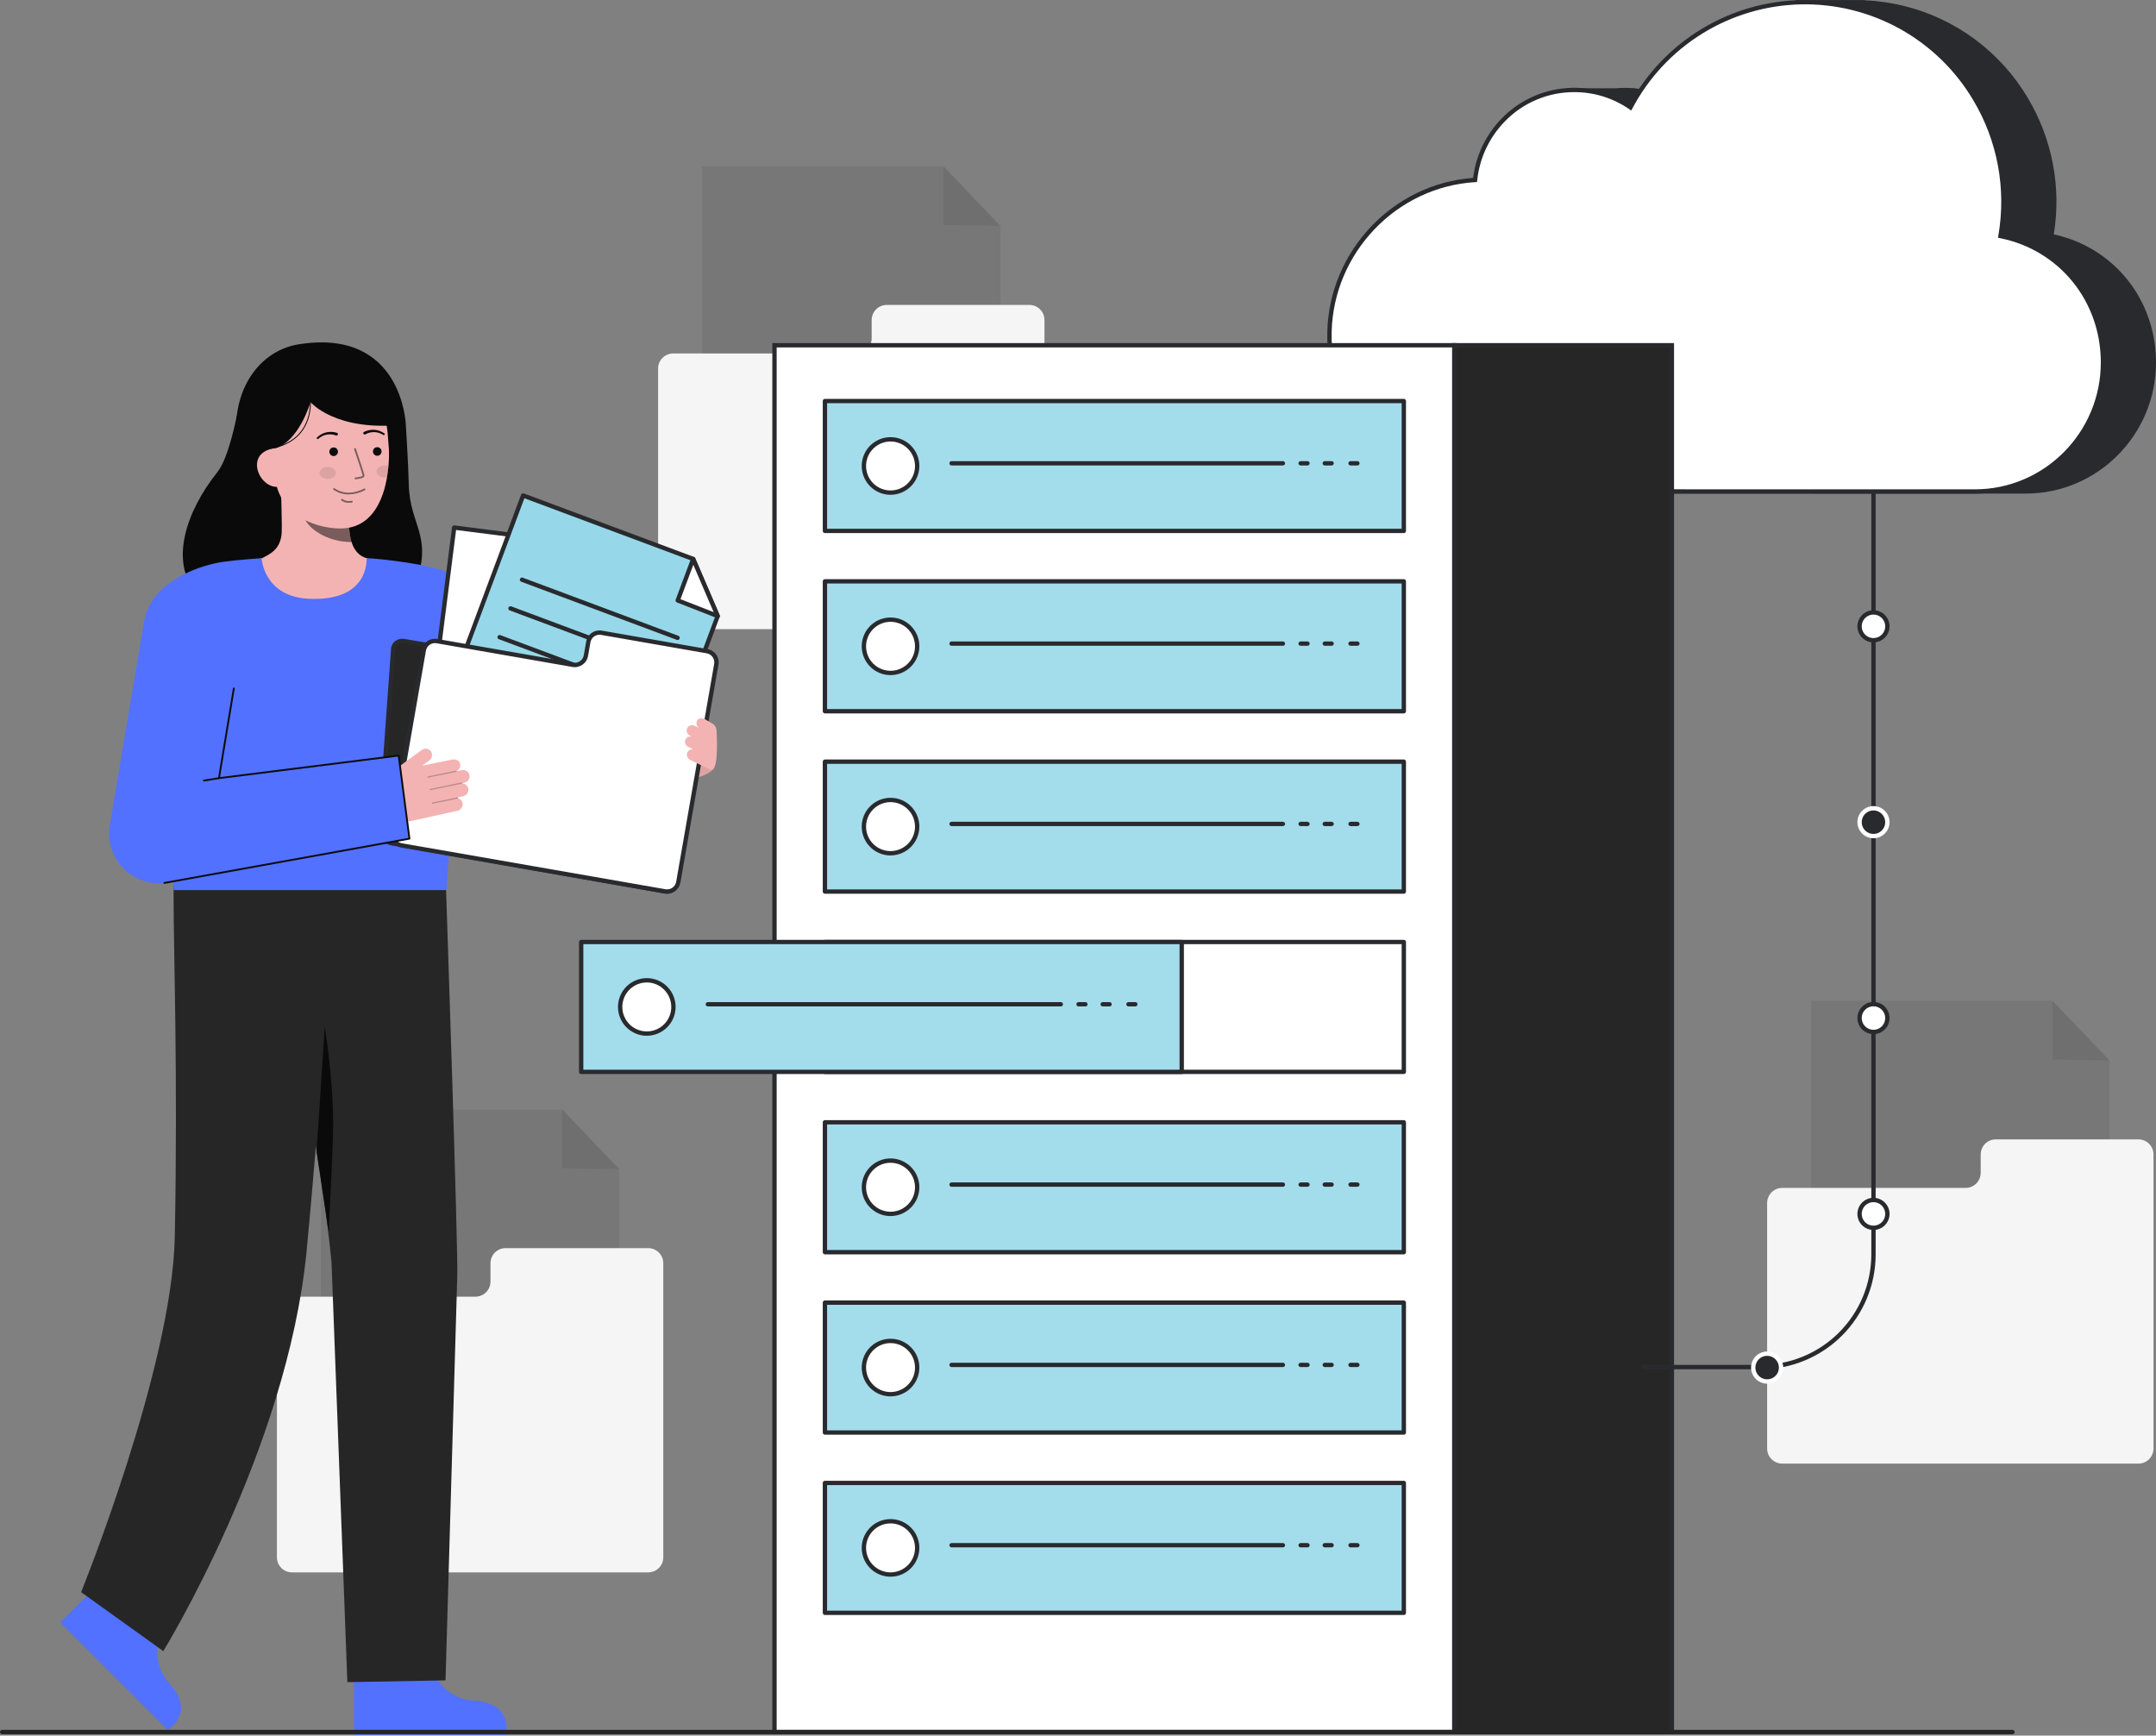 <svg width="600" height="483" viewBox="0 0 600 483" fill="none" xmlns="http://www.w3.org/2000/svg">
<rect x="0" y="0" width="600" height="483" fill="#808080" stroke="none"/>
<path opacity="0.1" d="M172.356 417.012H89.296V308.763H156.468L172.356 325.381V417.012Z" fill="#292A2E"/>
<path opacity="0.1" d="M156.468 308.763V325.134L172.356 325.381L156.468 308.763Z" fill="#292A2E"/>
<path d="M136.499 351.547V356.665C136.499 357.777 136.057 358.844 135.27 359.631C134.483 360.418 133.416 360.86 132.304 360.86H81.261C80.149 360.86 79.082 361.302 78.295 362.088C77.508 362.875 77.066 363.942 77.066 365.055V433.39C77.066 434.503 77.508 435.57 78.295 436.357C79.082 437.143 80.149 437.585 81.261 437.585H180.391C181.504 437.585 182.571 437.143 183.357 436.357C184.144 435.57 184.586 434.503 184.586 433.39V351.547C184.586 350.435 184.144 349.368 183.357 348.581C182.571 347.794 181.504 347.352 180.391 347.352H140.694C139.582 347.352 138.515 347.794 137.728 348.581C136.941 349.368 136.499 350.435 136.499 351.547Z" fill="white"/>
<path opacity="0.05" d="M136.499 351.547V356.665C136.499 357.777 136.057 358.844 135.27 359.631C134.483 360.418 133.416 360.86 132.304 360.86H81.261C80.149 360.86 79.082 361.302 78.295 362.088C77.508 362.875 77.066 363.942 77.066 365.055V433.39C77.066 434.503 77.508 435.57 78.295 436.357C79.082 437.143 80.149 437.585 81.261 437.585H180.391C181.504 437.585 182.571 437.143 183.357 436.357C184.144 435.57 184.586 434.503 184.586 433.39V351.547C184.586 350.435 184.144 349.368 183.357 348.581C182.571 347.794 181.504 347.352 180.391 347.352H140.694C139.582 347.352 138.515 347.794 137.728 348.581C136.941 349.368 136.499 350.435 136.499 351.547Z" fill="#292A2E"/>
<path opacity="0.1" d="M278.436 154.52H195.377V46.272H262.549L278.436 62.889V154.52Z" fill="#292A2E"/>
<path opacity="0.1" d="M262.549 46.272V62.642L278.436 62.889L262.549 46.272Z" fill="#292A2E"/>
<path d="M242.58 89.056V94.173C242.58 94.724 242.471 95.269 242.26 95.778C242.05 96.287 241.741 96.75 241.351 97.139C240.961 97.529 240.499 97.838 239.99 98.049C239.481 98.26 238.935 98.368 238.384 98.368H187.34C186.228 98.368 185.161 98.81 184.374 99.597C183.588 100.384 183.146 101.451 183.146 102.563V170.896C183.146 172.009 183.588 173.076 184.374 173.862C185.161 174.649 186.228 175.091 187.34 175.091H286.472C287.584 175.091 288.651 174.649 289.438 173.863C290.225 173.076 290.667 172.009 290.667 170.896V89.056C290.667 87.943 290.225 86.876 289.438 86.089C288.651 85.303 287.584 84.861 286.472 84.861H246.773C245.661 84.861 244.594 85.303 243.808 86.09C243.021 86.877 242.58 87.944 242.58 89.056Z" fill="white"/>
<path opacity="0.05" d="M242.58 89.056V94.173C242.58 94.724 242.471 95.269 242.26 95.778C242.05 96.287 241.741 96.75 241.351 97.139C240.961 97.529 240.499 97.838 239.99 98.049C239.481 98.26 238.935 98.368 238.384 98.368H187.34C186.228 98.368 185.161 98.81 184.374 99.597C183.588 100.384 183.146 101.451 183.146 102.563V170.896C183.146 172.009 183.588 173.076 184.374 173.862C185.161 174.649 186.228 175.091 187.34 175.091H286.472C287.584 175.091 288.651 174.649 289.438 173.863C290.225 173.076 290.667 172.009 290.667 170.896V89.056C290.667 87.943 290.225 86.876 289.438 86.089C288.651 85.303 287.584 84.861 286.472 84.861H246.773C245.661 84.861 244.594 85.303 243.808 86.09C243.021 86.877 242.58 87.944 242.58 89.056Z" fill="#292A2E"/>
<path opacity="0.1" d="M587.072 386.744H504.013V278.496H571.185L587.072 295.113V386.744Z" fill="#292A2E"/>
<path opacity="0.1" d="M571.185 278.496V294.866L587.072 295.113L571.185 278.496Z" fill="#292A2E"/>
<path d="M551.216 321.279V326.397C551.216 326.948 551.107 327.493 550.896 328.002C550.685 328.511 550.376 328.974 549.987 329.363C549.597 329.753 549.135 330.062 548.626 330.273C548.117 330.484 547.571 330.592 547.02 330.592H495.977C494.865 330.592 493.798 331.034 493.011 331.821C492.224 332.608 491.782 333.675 491.782 334.787V403.12C491.782 404.232 492.224 405.299 493.011 406.086C493.798 406.873 494.865 407.315 495.977 407.315H595.107C596.22 407.315 597.287 406.873 598.074 406.086C598.861 405.299 599.303 404.232 599.303 403.12V321.279C599.302 320.167 598.86 319.1 598.074 318.313C597.287 317.527 596.22 317.085 595.107 317.085H555.411C554.298 317.085 553.231 317.527 552.444 318.313C551.658 319.1 551.216 320.167 551.216 321.279Z" fill="white"/>
<path opacity="0.05" d="M551.216 321.279V326.397C551.216 326.948 551.107 327.493 550.896 328.002C550.685 328.511 550.376 328.974 549.987 329.363C549.597 329.753 549.135 330.062 548.626 330.273C548.117 330.484 547.571 330.592 547.02 330.592H495.977C494.865 330.592 493.798 331.034 493.011 331.821C492.224 332.608 491.782 333.675 491.782 334.787V403.12C491.782 404.232 492.224 405.299 493.011 406.086C493.798 406.873 494.865 407.315 495.977 407.315H595.107C596.22 407.315 597.287 406.873 598.074 406.086C598.861 405.299 599.303 404.232 599.303 403.12V321.279C599.302 320.167 598.86 319.1 598.074 318.313C597.287 317.527 596.22 317.085 595.107 317.085H555.411C554.298 317.085 553.231 317.527 552.444 318.313C551.658 319.1 551.216 320.167 551.216 321.279Z" fill="#292A2E"/>
<path d="M571.556 65.225C573.7 52.123 571.144 38.685 564.34 27.285C560.602 20.964 555.648 15.448 549.762 11.056C543.877 6.665 537.178 3.485 530.055 1.702C526.409 0.79 522.681 0.244 518.927 0.075V0.022H499.786V2.614C486.074 6.937 474.577 16.415 467.718 29.05C463.142 26.041 457.781 24.444 452.304 24.457C451.442 24.457 450.543 24.5 449.688 24.581H436.754L432.527 32.557L432.434 32.648C432.309 32.768 432.186 32.889 432.066 33.009C427.695 37.507 424.916 43.311 424.153 49.535C401.892 51.13 384.11 69.843 383.576 92.352C383.278 103.999 387.613 115.288 395.631 123.741C399.575 127.925 404.312 131.283 409.566 133.618C414.82 135.953 420.487 137.219 426.235 137.342L563.764 137.36C583.745 137.36 600.001 120.989 600.001 100.865C600 83.437 588.333 68.862 571.556 65.225Z" fill="#292A2E"/>
<path d="M549.589 136.778C569.246 136.778 585.245 120.672 585.245 100.865C585.316 92.6 582.508 84.568 577.302 78.147C572.096 71.727 564.818 67.319 556.716 65.68C559.029 52.547 556.526 39.021 549.668 27.585C544.691 19.173 537.56 12.24 529.012 7.5C520.463 2.761 510.805 0.386 501.034 0.621C491.262 0.855 481.729 3.691 473.418 8.836C465.107 13.981 458.318 21.248 453.75 29.89C448.377 26.198 441.871 24.527 435.384 25.173C428.897 25.818 422.848 28.738 418.308 33.416C413.911 37.94 411.162 43.81 410.503 50.084C388.471 51.41 370.518 69.864 369.984 92.366C369.689 103.859 373.966 114.999 381.878 123.34C385.767 127.468 390.439 130.78 395.62 133.084C400.802 135.388 406.391 136.638 412.061 136.761L549.589 136.778Z" fill="white"/>
<path d="M549.589 137.381L412.061 137.364C406.309 137.24 400.64 135.973 395.383 133.637C390.125 131.301 385.386 127.942 381.44 123.755C373.418 115.299 369.081 104.004 369.38 92.351C369.914 69.837 387.695 51.122 409.959 49.516C410.726 43.293 413.507 37.49 417.876 32.993C422.435 28.297 428.486 25.331 434.991 24.606C441.496 23.88 448.052 25.439 453.534 29.015C458.231 20.387 465.13 13.158 473.53 8.063C481.93 2.969 491.529 0.192 501.351 0.015C511.173 -0.162 520.867 2.267 529.445 7.055C538.022 11.843 545.178 18.819 550.183 27.272C556.987 38.67 559.545 52.105 557.405 65.206C574.183 68.852 585.847 83.431 585.847 100.863C585.848 121 569.582 137.381 549.589 137.381ZM438.129 25.639C434.512 25.626 430.929 26.346 427.597 27.755C424.265 29.164 421.253 31.232 418.742 33.836C414.439 38.264 411.748 44.01 411.102 50.15L411.049 50.658L410.539 50.689C388.659 52.006 371.11 70.32 370.587 92.383C370.296 103.717 374.514 114.703 382.316 122.93C386.151 126.999 390.757 130.264 395.866 132.535C400.975 134.807 406.485 136.039 412.074 136.161L549.589 136.178C568.918 136.178 584.643 120.338 584.643 100.868C584.643 83.821 573.109 69.595 556.596 66.274L556.021 66.158L556.121 65.579C558.382 52.588 555.908 39.217 549.149 27.895C544.227 19.573 537.175 12.715 528.721 8.026C520.266 3.338 510.713 0.988 501.048 1.22C491.383 1.452 481.954 4.257 473.734 9.346C465.514 14.435 458.799 21.624 454.282 30.172L453.963 30.769L453.407 30.384C448.917 27.282 443.586 25.626 438.129 25.639Z" fill="#292A2E"/>
<path d="M465.271 96.081H404.709V482.016H465.271V96.081Z" fill="#262626"/>
<path d="M465.873 482.619H404.106V95.478H465.873V482.619ZM405.311 481.414H464.668V96.684H405.311V481.414Z" fill="#292A2E"/>
<path d="M215.536 482.017H404.708L404.708 96.082H215.536L215.536 482.017Z" fill="white"/>
<path d="M405.311 482.619H214.934V95.478H405.311V482.619ZM216.139 481.414H404.106V96.684H216.139V481.414Z" fill="#292A2E"/>
<path d="M390.674 111.604H229.57V147.752H390.674V111.604Z" fill="#47BAD8"/>
<g opacity="0.5">
<path d="M390.674 111.604H229.57V147.752H390.674V111.604Z" fill="white"/>
</g>
<path d="M390.675 148.354H229.571C229.411 148.354 229.258 148.291 229.145 148.178C229.032 148.065 228.968 147.911 228.968 147.752V111.604C228.968 111.444 229.032 111.29 229.145 111.177C229.258 111.064 229.411 111.001 229.571 111.001H390.675C390.835 111.001 390.988 111.064 391.101 111.177C391.214 111.29 391.278 111.444 391.278 111.604V147.752C391.278 147.911 391.214 148.065 391.101 148.178C390.988 148.291 390.835 148.354 390.675 148.354ZM230.174 147.149H390.072V112.206H230.174V147.149Z" fill="#292A2E"/>
<path d="M247.83 137.093C251.926 137.093 255.246 133.773 255.246 129.678C255.246 125.582 251.926 122.262 247.83 122.262C243.735 122.262 240.415 125.582 240.415 129.678C240.415 133.773 243.735 137.093 247.83 137.093Z" fill="white"/>
<path d="M247.831 137.696C246.245 137.696 244.695 137.226 243.377 136.345C242.059 135.464 241.031 134.212 240.424 132.747C239.818 131.282 239.659 129.671 239.968 128.115C240.278 126.56 241.041 125.132 242.162 124.011C243.283 122.889 244.712 122.126 246.267 121.817C247.822 121.507 249.434 121.666 250.899 122.273C252.364 122.88 253.616 123.907 254.497 125.226C255.378 126.544 255.848 128.094 255.848 129.679C255.845 131.805 254.999 133.842 253.497 135.345C251.994 136.848 249.956 137.693 247.831 137.696ZM247.831 122.868C246.484 122.868 245.167 123.268 244.047 124.016C242.927 124.764 242.054 125.828 241.538 127.073C241.023 128.317 240.888 129.687 241.151 131.008C241.413 132.329 242.062 133.543 243.015 134.496C243.967 135.448 245.181 136.097 246.502 136.36C247.823 136.623 249.193 136.488 250.438 135.972C251.682 135.457 252.746 134.584 253.494 133.464C254.243 132.343 254.642 131.027 254.642 129.679C254.641 127.873 253.923 126.141 252.646 124.864C251.369 123.586 249.637 122.868 247.831 122.865V122.868Z" fill="#292A2E"/>
<path d="M357.026 129.535H264.815C264.655 129.535 264.502 129.471 264.389 129.358C264.276 129.245 264.213 129.092 264.213 128.932C264.213 128.772 264.276 128.619 264.389 128.506C264.502 128.393 264.655 128.329 264.815 128.329H357.026C357.185 128.329 357.339 128.393 357.452 128.506C357.565 128.619 357.628 128.772 357.628 128.932C357.628 129.092 357.565 129.245 357.452 129.358C357.339 129.471 357.185 129.535 357.026 129.535Z" fill="#292A2E"/>
<path d="M370.582 129.535H368.669C368.509 129.535 368.355 129.471 368.242 129.358C368.129 129.245 368.066 129.092 368.066 128.932C368.066 128.772 368.129 128.619 368.242 128.506C368.355 128.393 368.509 128.329 368.669 128.329H370.582C370.742 128.329 370.895 128.393 371.008 128.506C371.121 128.619 371.185 128.772 371.185 128.932C371.185 129.092 371.121 129.245 371.008 129.358C370.895 129.471 370.742 129.535 370.582 129.535Z" fill="#292A2E"/>
<path d="M363.865 129.535H361.951C361.791 129.535 361.638 129.471 361.525 129.358C361.412 129.245 361.349 129.092 361.349 128.932C361.349 128.772 361.412 128.619 361.525 128.506C361.638 128.393 361.791 128.329 361.951 128.329H363.865C364.025 128.329 364.178 128.393 364.291 128.506C364.404 128.619 364.468 128.772 364.468 128.932C364.468 129.092 364.404 129.245 364.291 129.358C364.178 129.471 364.025 129.535 363.865 129.535Z" fill="#292A2E"/>
<path d="M377.758 129.535H375.844C375.684 129.535 375.531 129.471 375.418 129.358C375.305 129.245 375.241 129.092 375.241 128.932C375.241 128.772 375.305 128.619 375.418 128.506C375.531 128.393 375.684 128.329 375.844 128.329H377.758C377.918 128.329 378.071 128.393 378.184 128.506C378.297 128.619 378.36 128.772 378.36 128.932C378.36 129.092 378.297 129.245 378.184 129.358C378.071 129.471 377.918 129.535 377.758 129.535Z" fill="#292A2E"/>
<path d="M390.674 161.786H229.57V197.934H390.674V161.786Z" fill="#47BAD8"/>
<g opacity="0.5">
<path d="M390.674 161.786H229.57V197.934H390.674V161.786Z" fill="white"/>
</g>
<path d="M390.675 198.537H229.571C229.411 198.537 229.258 198.473 229.145 198.36C229.032 198.247 228.968 198.094 228.968 197.934V161.783C228.968 161.623 229.032 161.47 229.145 161.357C229.258 161.244 229.411 161.18 229.571 161.18H390.675C390.835 161.18 390.988 161.244 391.101 161.357C391.214 161.47 391.278 161.623 391.278 161.783V197.931C391.278 198.01 391.263 198.089 391.233 198.162C391.203 198.236 391.158 198.303 391.102 198.359C391.046 198.415 390.98 198.46 390.906 198.49C390.833 198.521 390.754 198.537 390.675 198.537ZM230.174 197.331H390.072V162.386H230.174V197.331Z" fill="#292A2E"/>
<path d="M247.83 187.276C251.926 187.276 255.246 183.956 255.246 179.86C255.246 175.764 251.926 172.444 247.83 172.444C243.735 172.444 240.415 175.764 240.415 179.86C240.415 183.956 243.735 187.276 247.83 187.276Z" fill="white"/>
<path d="M247.831 187.879C246.245 187.879 244.695 187.408 243.377 186.527C242.059 185.647 241.031 184.395 240.424 182.93C239.818 181.465 239.659 179.853 239.968 178.298C240.278 176.743 241.041 175.314 242.162 174.193C243.283 173.072 244.712 172.308 246.267 171.999C247.822 171.69 249.434 171.848 250.899 172.455C252.364 173.062 253.616 174.089 254.497 175.408C255.378 176.726 255.848 178.276 255.848 179.862C255.845 181.987 254.999 184.024 253.497 185.527C251.994 187.03 249.956 187.876 247.831 187.879ZM247.831 173.05C246.484 173.05 245.167 173.45 244.047 174.198C242.927 174.947 242.054 176.011 241.538 177.255C241.023 178.5 240.888 179.869 241.151 181.191C241.413 182.512 242.062 183.725 243.015 184.678C243.967 185.631 245.181 186.279 246.502 186.542C247.823 186.805 249.193 186.67 250.438 186.155C251.682 185.639 252.746 184.766 253.494 183.646C254.243 182.526 254.642 181.209 254.642 179.862C254.641 178.055 253.923 176.324 252.646 175.046C251.369 173.769 249.637 173.05 247.831 173.047V173.05Z" fill="#292A2E"/>
<path d="M357.026 179.718H264.815C264.655 179.718 264.502 179.655 264.389 179.542C264.276 179.429 264.213 179.275 264.213 179.115C264.213 178.956 264.276 178.802 264.389 178.689C264.502 178.576 264.655 178.513 264.815 178.513H357.026C357.185 178.513 357.339 178.576 357.452 178.689C357.565 178.802 357.628 178.956 357.628 179.115C357.628 179.275 357.565 179.429 357.452 179.542C357.339 179.655 357.185 179.718 357.026 179.718Z" fill="#292A2E"/>
<path d="M370.582 179.718H368.669C368.509 179.718 368.355 179.655 368.242 179.542C368.129 179.429 368.066 179.275 368.066 179.115C368.066 178.956 368.129 178.802 368.242 178.689C368.355 178.576 368.509 178.513 368.669 178.513H370.582C370.742 178.513 370.895 178.576 371.008 178.689C371.121 178.802 371.185 178.956 371.185 179.115C371.185 179.275 371.121 179.429 371.008 179.542C370.895 179.655 370.742 179.718 370.582 179.718Z" fill="#292A2E"/>
<path d="M363.865 179.718H361.951C361.791 179.718 361.638 179.655 361.525 179.542C361.412 179.429 361.349 179.275 361.349 179.115C361.349 178.956 361.412 178.802 361.525 178.689C361.638 178.576 361.791 178.513 361.951 178.513H363.865C364.025 178.513 364.178 178.576 364.291 178.689C364.404 178.802 364.468 178.956 364.468 179.115C364.468 179.275 364.404 179.429 364.291 179.542C364.178 179.655 364.025 179.718 363.865 179.718Z" fill="#292A2E"/>
<path d="M377.758 179.718H375.844C375.684 179.718 375.531 179.655 375.418 179.542C375.305 179.429 375.241 179.275 375.241 179.115C375.241 178.956 375.305 178.802 375.418 178.689C375.531 178.576 375.684 178.513 375.844 178.513H377.758C377.918 178.513 378.071 178.576 378.184 178.689C378.297 178.802 378.36 178.956 378.36 179.115C378.36 179.275 378.297 179.429 378.184 179.542C378.071 179.655 377.918 179.718 377.758 179.718Z" fill="#292A2E"/>
<path d="M390.674 211.968H229.57V248.116H390.674V211.968Z" fill="#47BAD8"/>
<g opacity="0.5">
<path d="M390.674 211.968H229.57V248.116H390.674V211.968Z" fill="white"/>
</g>
<path d="M390.675 248.719H229.571C229.411 248.719 229.258 248.655 229.145 248.542C229.032 248.429 228.968 248.276 228.968 248.116V211.968C228.968 211.808 229.032 211.655 229.145 211.542C229.258 211.429 229.411 211.365 229.571 211.365H390.675C390.835 211.365 390.988 211.429 391.101 211.542C391.214 211.655 391.278 211.808 391.278 211.968V248.116C391.278 248.276 391.214 248.429 391.101 248.542C390.988 248.655 390.835 248.719 390.675 248.719ZM230.174 247.513H390.072V212.571H230.174V247.513Z" fill="#292A2E"/>
<path d="M247.83 237.458C251.926 237.458 255.246 234.138 255.246 230.042C255.246 225.946 251.926 222.626 247.83 222.626C243.735 222.626 240.415 225.946 240.415 230.042C240.415 234.138 243.735 237.458 247.83 237.458Z" fill="white"/>
<path d="M247.831 238.061C246.245 238.061 244.695 237.591 243.377 236.71C242.059 235.829 241.031 234.577 240.424 233.112C239.818 231.647 239.659 230.035 239.968 228.48C240.278 226.925 241.041 225.496 242.162 224.375C243.283 223.254 244.712 222.49 246.267 222.181C247.822 221.872 249.434 222.031 250.899 222.637C252.364 223.244 253.616 224.272 254.497 225.59C255.378 226.908 255.848 228.458 255.848 230.044C255.845 232.169 254.999 234.207 253.497 235.709C251.994 237.212 249.956 238.058 247.831 238.061ZM247.831 223.23C246.484 223.23 245.167 223.629 244.047 224.378C242.927 225.126 242.054 226.19 241.538 227.434C241.023 228.679 240.888 230.048 241.151 231.37C241.413 232.691 242.062 233.905 243.015 234.857C243.967 235.81 245.181 236.458 246.502 236.721C247.823 236.984 249.193 236.849 250.438 236.334C251.682 235.818 252.746 234.945 253.494 233.825C254.243 232.705 254.642 231.388 254.642 230.041C254.64 228.235 253.922 226.504 252.645 225.227C251.368 223.95 249.637 223.232 247.831 223.23Z" fill="#292A2E"/>
<path d="M357.026 229.9H264.815C264.655 229.9 264.502 229.837 264.389 229.724C264.276 229.611 264.213 229.458 264.213 229.298C264.213 229.138 264.276 228.985 264.389 228.871C264.502 228.758 264.655 228.695 264.815 228.695H357.026C357.185 228.695 357.339 228.758 357.452 228.871C357.565 228.985 357.628 229.138 357.628 229.298C357.628 229.458 357.565 229.611 357.452 229.724C357.339 229.837 357.185 229.9 357.026 229.9Z" fill="#292A2E"/>
<path d="M370.582 229.9H368.669C368.509 229.9 368.355 229.837 368.242 229.724C368.129 229.611 368.066 229.458 368.066 229.298C368.066 229.138 368.129 228.985 368.242 228.871C368.355 228.758 368.509 228.695 368.669 228.695H370.582C370.742 228.695 370.895 228.758 371.008 228.871C371.121 228.985 371.185 229.138 371.185 229.298C371.185 229.458 371.121 229.611 371.008 229.724C370.895 229.837 370.742 229.9 370.582 229.9Z" fill="#292A2E"/>
<path d="M363.865 229.9H361.951C361.791 229.9 361.638 229.837 361.525 229.724C361.412 229.611 361.349 229.458 361.349 229.298C361.349 229.138 361.412 228.985 361.525 228.871C361.638 228.758 361.791 228.695 361.951 228.695H363.865C364.025 228.695 364.178 228.758 364.291 228.871C364.404 228.985 364.468 229.138 364.468 229.298C364.468 229.458 364.404 229.611 364.291 229.724C364.178 229.837 364.025 229.9 363.865 229.9Z" fill="#292A2E"/>
<path d="M377.758 229.9H375.844C375.684 229.9 375.531 229.837 375.418 229.724C375.305 229.611 375.241 229.458 375.241 229.298C375.241 229.138 375.305 228.985 375.418 228.871C375.531 228.758 375.684 228.695 375.844 228.695H377.758C377.918 228.695 378.071 228.758 378.184 228.871C378.297 228.985 378.36 229.138 378.36 229.298C378.36 229.458 378.297 229.611 378.184 229.724C378.071 229.837 377.918 229.9 377.758 229.9Z" fill="#292A2E"/>
<path d="M390.675 298.901H229.571C229.411 298.901 229.258 298.838 229.145 298.725C229.032 298.612 228.968 298.458 228.968 298.298V262.15C228.968 261.99 229.032 261.837 229.145 261.724C229.258 261.611 229.411 261.548 229.571 261.548H390.675C390.835 261.548 390.988 261.611 391.101 261.724C391.214 261.837 391.278 261.99 391.278 262.15V298.298C391.278 298.458 391.214 298.612 391.101 298.725C390.988 298.838 390.835 298.901 390.675 298.901ZM230.174 297.696H390.072V262.753H230.174V297.696Z" fill="#292A2E"/>
<path d="M328.871 262.15H161.74V298.298H328.871V262.15Z" fill="#47BAD8"/>
<g opacity="0.5">
<path d="M328.871 262.15H161.74V298.298H328.871V262.15Z" fill="white"/>
</g>
<path d="M328.87 298.901H161.739C161.58 298.901 161.426 298.838 161.313 298.725C161.2 298.612 161.137 298.458 161.137 298.298V262.15C161.137 261.99 161.2 261.837 161.313 261.724C161.426 261.611 161.58 261.548 161.739 261.548H328.87C329.03 261.548 329.183 261.611 329.296 261.724C329.409 261.837 329.473 261.99 329.473 262.15V298.298C329.473 298.458 329.409 298.612 329.296 298.725C329.183 298.838 329.03 298.901 328.87 298.901ZM162.341 297.696H328.267V262.753H162.342L162.341 297.696Z" fill="#292A2E"/>
<path d="M180 287.64C184.095 287.64 187.416 284.32 187.416 280.224C187.416 276.129 184.095 272.808 180 272.808C175.904 272.808 172.584 276.129 172.584 280.224C172.584 284.32 175.904 287.64 180 287.64Z" fill="white"/>
<path d="M180 288.244C178.414 288.244 176.864 287.773 175.546 286.892C174.227 286.012 173.2 284.76 172.593 283.295C171.986 281.83 171.828 280.218 172.137 278.663C172.446 277.108 173.21 275.679 174.331 274.558C175.452 273.437 176.881 272.673 178.436 272.364C179.991 272.055 181.603 272.213 183.068 272.82C184.533 273.427 185.785 274.454 186.665 275.773C187.546 277.091 188.017 278.641 188.017 280.227C188.014 282.352 187.168 284.389 185.665 285.892C184.162 287.395 182.125 288.241 180 288.244ZM180 273.415C178.653 273.415 177.336 273.815 176.216 274.563C175.095 275.312 174.222 276.376 173.707 277.62C173.191 278.865 173.057 280.234 173.319 281.556C173.582 282.877 174.231 284.09 175.183 285.043C176.136 285.996 177.35 286.644 178.671 286.907C179.992 287.17 181.362 287.035 182.606 286.52C183.851 286.004 184.915 285.131 185.663 284.011C186.412 282.891 186.811 281.574 186.811 280.227C186.81 278.42 186.092 276.688 184.815 275.41C183.538 274.133 181.806 273.414 180 273.411V273.415Z" fill="#292A2E"/>
<path d="M295.222 280.083H196.984C196.825 280.083 196.671 280.019 196.558 279.906C196.445 279.793 196.382 279.64 196.382 279.48C196.382 279.32 196.445 279.167 196.558 279.054C196.671 278.941 196.825 278.877 196.984 278.877H295.222C295.382 278.877 295.535 278.941 295.648 279.054C295.761 279.167 295.825 279.32 295.825 279.48C295.825 279.64 295.761 279.793 295.648 279.906C295.535 280.019 295.382 280.083 295.222 280.083Z" fill="#292A2E"/>
<path d="M308.778 280.083H306.864C306.704 280.083 306.551 280.019 306.438 279.906C306.324 279.793 306.261 279.64 306.261 279.48C306.261 279.32 306.324 279.167 306.438 279.054C306.551 278.941 306.704 278.877 306.864 278.877H308.778C308.937 278.877 309.091 278.941 309.204 279.054C309.317 279.167 309.38 279.32 309.38 279.48C309.38 279.64 309.317 279.793 309.204 279.906C309.091 280.019 308.937 280.083 308.778 280.083Z" fill="#292A2E"/>
<path d="M302.061 280.083H300.148C299.988 280.083 299.835 280.019 299.722 279.906C299.609 279.793 299.546 279.64 299.546 279.48C299.546 279.32 299.609 279.167 299.722 279.054C299.835 278.941 299.988 278.877 300.148 278.877H302.061C302.221 278.877 302.375 278.941 302.488 279.054C302.601 279.167 302.664 279.32 302.664 279.48C302.664 279.64 302.601 279.793 302.488 279.906C302.375 280.019 302.221 280.083 302.061 280.083Z" fill="#292A2E"/>
<path d="M315.954 280.083H314.042C313.882 280.083 313.729 280.019 313.616 279.906C313.503 279.793 313.439 279.64 313.439 279.48C313.439 279.32 313.503 279.167 313.616 279.054C313.729 278.941 313.882 278.877 314.042 278.877H315.956C316.116 278.877 316.269 278.941 316.382 279.054C316.495 279.167 316.559 279.32 316.559 279.48C316.559 279.64 316.495 279.793 316.382 279.906C316.269 280.019 316.116 280.083 315.956 280.083H315.954Z" fill="#292A2E"/>
<path d="M390.674 312.333H229.57V348.481H390.674V312.333Z" fill="#47BAD8"/>
<g opacity="0.5">
<path d="M390.674 312.333H229.57V348.481H390.674V312.333Z" fill="white"/>
</g>
<path d="M390.675 349.083H229.571C229.411 349.083 229.258 349.02 229.145 348.907C229.032 348.794 228.968 348.64 228.968 348.481V312.333C228.968 312.173 229.032 312.019 229.145 311.906C229.258 311.793 229.411 311.73 229.571 311.73H390.675C390.835 311.73 390.988 311.793 391.101 311.906C391.214 312.019 391.278 312.173 391.278 312.333V348.481C391.278 348.64 391.214 348.794 391.101 348.907C390.988 349.02 390.835 349.083 390.675 349.083ZM230.174 347.878H390.072V312.935H230.174V347.878Z" fill="#292A2E"/>
<path d="M247.83 337.822C251.926 337.822 255.246 334.502 255.246 330.407C255.246 326.311 251.926 322.991 247.83 322.991C243.735 322.991 240.415 326.311 240.415 330.407C240.415 334.502 243.735 337.822 247.83 337.822Z" fill="white"/>
<path d="M247.831 338.425C246.245 338.425 244.695 337.954 243.377 337.074C242.059 336.193 241.031 334.941 240.424 333.476C239.818 332.011 239.659 330.399 239.968 328.844C240.278 327.289 241.041 325.86 242.162 324.739C243.283 323.618 244.712 322.854 246.267 322.545C247.822 322.236 249.434 322.394 250.899 323.001C252.364 323.608 253.616 324.636 254.497 325.954C255.378 327.272 255.848 328.822 255.848 330.408C255.845 332.533 254.999 334.571 253.497 336.073C251.994 337.576 249.956 338.422 247.831 338.425ZM247.831 323.593C246.484 323.593 245.167 323.993 244.047 324.741C242.927 325.49 242.054 326.554 241.538 327.798C241.023 329.043 240.888 330.412 241.151 331.734C241.413 333.055 242.062 334.268 243.015 335.221C243.967 336.174 245.181 336.822 246.502 337.085C247.823 337.348 249.193 337.213 250.438 336.698C251.682 336.182 252.746 335.309 253.494 334.189C254.243 333.069 254.642 331.752 254.642 330.405C254.64 328.599 253.922 326.868 252.645 325.591C251.368 324.314 249.637 323.596 247.831 323.593Z" fill="#292A2E"/>
<path d="M357.026 330.265H264.815C264.655 330.265 264.502 330.201 264.389 330.088C264.276 329.975 264.213 329.822 264.213 329.662C264.213 329.502 264.276 329.349 264.389 329.236C264.502 329.123 264.655 329.059 264.815 329.059H357.026C357.185 329.059 357.339 329.123 357.452 329.236C357.565 329.349 357.628 329.502 357.628 329.662C357.628 329.822 357.565 329.975 357.452 330.088C357.339 330.201 357.185 330.265 357.026 330.265Z" fill="#292A2E"/>
<path d="M370.582 330.265H368.669C368.509 330.265 368.355 330.201 368.242 330.088C368.129 329.975 368.066 329.822 368.066 329.662C368.066 329.502 368.129 329.349 368.242 329.236C368.355 329.123 368.509 329.059 368.669 329.059H370.582C370.742 329.059 370.895 329.123 371.008 329.236C371.121 329.349 371.185 329.502 371.185 329.662C371.185 329.822 371.121 329.975 371.008 330.088C370.895 330.201 370.742 330.265 370.582 330.265Z" fill="#292A2E"/>
<path d="M363.865 330.265H361.951C361.791 330.265 361.638 330.201 361.525 330.088C361.412 329.975 361.349 329.822 361.349 329.662C361.349 329.502 361.412 329.349 361.525 329.236C361.638 329.123 361.791 329.059 361.951 329.059H363.865C364.025 329.059 364.178 329.123 364.291 329.236C364.404 329.349 364.468 329.502 364.468 329.662C364.468 329.822 364.404 329.975 364.291 330.088C364.178 330.201 364.025 330.265 363.865 330.265Z" fill="#292A2E"/>
<path d="M377.758 330.265H375.844C375.684 330.265 375.531 330.201 375.418 330.088C375.305 329.975 375.241 329.822 375.241 329.662C375.241 329.502 375.305 329.349 375.418 329.236C375.531 329.123 375.684 329.059 375.844 329.059H377.758C377.918 329.059 378.071 329.123 378.184 329.236C378.297 329.349 378.36 329.502 378.36 329.662C378.36 329.822 378.297 329.975 378.184 330.088C378.071 330.201 377.918 330.265 377.758 330.265Z" fill="#292A2E"/>
<path d="M390.674 362.515H229.57V398.663H390.674V362.515Z" fill="#47BAD8"/>
<g opacity="0.5">
<path d="M390.674 362.515H229.57V398.663H390.674V362.515Z" fill="white"/>
</g>
<path d="M390.675 399.266H229.571C229.411 399.266 229.258 399.202 229.145 399.089C229.032 398.976 228.968 398.823 228.968 398.663V362.515C228.968 362.355 229.032 362.202 229.145 362.089C229.258 361.976 229.411 361.912 229.571 361.912H390.675C390.835 361.912 390.988 361.976 391.101 362.089C391.214 362.202 391.278 362.355 391.278 362.515V398.663C391.278 398.823 391.214 398.976 391.101 399.089C390.988 399.202 390.835 399.266 390.675 399.266ZM230.174 398.06H390.072V363.118H230.174V398.06Z" fill="#292A2E"/>
<path d="M247.83 388.005C251.926 388.005 255.246 384.684 255.246 380.589C255.246 376.493 251.926 373.173 247.83 373.173C243.735 373.173 240.415 376.493 240.415 380.589C240.415 384.684 243.735 388.005 247.83 388.005Z" fill="white"/>
<path d="M247.831 388.604C246.245 388.604 244.695 388.134 243.377 387.253C242.059 386.372 241.031 385.12 240.424 383.655C239.818 382.191 239.659 380.579 239.968 379.024C240.278 377.468 241.041 376.04 242.162 374.919C243.283 373.798 244.712 373.034 246.267 372.725C247.822 372.415 249.434 372.574 250.899 373.181C252.364 373.788 253.616 374.815 254.497 376.134C255.378 377.452 255.848 379.002 255.848 380.588C255.845 382.713 254.999 384.75 253.497 386.253C251.994 387.756 249.956 388.602 247.831 388.604ZM247.831 373.776C246.484 373.776 245.167 374.176 244.047 374.924C242.927 375.673 242.054 376.736 241.538 377.981C241.023 379.226 240.888 380.595 241.151 381.916C241.413 383.238 242.062 384.451 243.015 385.404C243.967 386.356 245.181 387.005 246.502 387.268C247.823 387.531 249.193 387.396 250.438 386.88C251.682 386.365 252.746 385.492 253.494 384.372C254.243 383.252 254.642 381.935 254.642 380.588C254.64 378.782 253.922 377.051 252.645 375.774C251.368 374.497 249.637 373.779 247.831 373.776Z" fill="#292A2E"/>
<path d="M357.026 380.447H264.815C264.655 380.447 264.502 380.384 264.389 380.271C264.276 380.158 264.213 380.004 264.213 379.844C264.213 379.685 264.276 379.531 264.389 379.418C264.502 379.305 264.655 379.242 264.815 379.242H357.026C357.185 379.242 357.339 379.305 357.452 379.418C357.565 379.531 357.628 379.685 357.628 379.844C357.628 380.004 357.565 380.158 357.452 380.271C357.339 380.384 357.185 380.447 357.026 380.447Z" fill="#292A2E"/>
<path d="M370.582 380.447H368.669C368.509 380.447 368.355 380.384 368.242 380.271C368.129 380.158 368.066 380.004 368.066 379.844C368.066 379.685 368.129 379.531 368.242 379.418C368.355 379.305 368.509 379.242 368.669 379.242H370.582C370.742 379.242 370.895 379.305 371.008 379.418C371.121 379.531 371.185 379.685 371.185 379.844C371.185 380.004 371.121 380.158 371.008 380.271C370.895 380.384 370.742 380.447 370.582 380.447Z" fill="#292A2E"/>
<path d="M363.865 380.447H361.951C361.791 380.447 361.638 380.384 361.525 380.271C361.412 380.158 361.349 380.004 361.349 379.844C361.349 379.685 361.412 379.531 361.525 379.418C361.638 379.305 361.791 379.242 361.951 379.242H363.865C364.025 379.242 364.178 379.305 364.291 379.418C364.404 379.531 364.468 379.685 364.468 379.844C364.468 380.004 364.404 380.158 364.291 380.271C364.178 380.384 364.025 380.447 363.865 380.447Z" fill="#292A2E"/>
<path d="M377.758 380.447H375.844C375.684 380.447 375.531 380.384 375.418 380.271C375.305 380.158 375.241 380.004 375.241 379.844C375.241 379.685 375.305 379.531 375.418 379.418C375.531 379.305 375.684 379.242 375.844 379.242H377.758C377.918 379.242 378.071 379.305 378.184 379.418C378.297 379.531 378.36 379.685 378.36 379.844C378.36 380.004 378.297 380.158 378.184 380.271C378.071 380.384 377.918 380.447 377.758 380.447Z" fill="#292A2E"/>
<path d="M390.674 412.697H229.57V448.845H390.674V412.697Z" fill="#47BAD8"/>
<g opacity="0.5">
<path d="M390.674 412.697H229.57V448.845H390.674V412.697Z" fill="white"/>
</g>
<path d="M390.675 449.448H229.571C229.411 449.448 229.258 449.384 229.145 449.271C229.032 449.158 228.968 449.005 228.968 448.845V412.697C228.968 412.537 229.032 412.384 229.145 412.271C229.258 412.158 229.411 412.094 229.571 412.094H390.675C390.835 412.094 390.988 412.158 391.101 412.271C391.214 412.384 391.278 412.537 391.278 412.697V448.845C391.278 449.005 391.214 449.158 391.101 449.271C390.988 449.384 390.835 449.448 390.675 449.448ZM230.174 448.242H390.072V413.3H230.174V448.242Z" fill="#292A2E"/>
<path d="M247.83 438.187C251.926 438.187 255.246 434.867 255.246 430.771C255.246 426.675 251.926 423.355 247.83 423.355C243.735 423.355 240.415 426.675 240.415 430.771C240.415 434.867 243.735 438.187 247.83 438.187Z" fill="white"/>
<path d="M247.831 438.789C246.245 438.789 244.695 438.319 243.377 437.438C242.059 436.557 241.031 435.305 240.424 433.84C239.818 432.375 239.659 430.763 239.968 429.208C240.278 427.653 241.041 426.225 242.162 425.104C243.283 423.982 244.712 423.219 246.267 422.91C247.822 422.6 249.434 422.759 250.899 423.366C252.364 423.972 253.616 425 254.497 426.318C255.378 427.637 255.848 429.187 255.848 430.772C255.845 432.898 254.999 434.935 253.497 436.438C251.994 437.941 249.956 438.786 247.831 438.789ZM247.831 423.958C246.484 423.958 245.167 424.357 244.047 425.106C242.927 425.854 242.054 426.918 241.538 428.163C241.023 429.407 240.888 430.777 241.151 432.098C241.413 433.419 242.062 434.633 243.015 435.586C243.967 436.538 245.181 437.187 246.502 437.45C247.823 437.712 249.193 437.578 250.438 437.062C251.682 436.547 252.746 435.674 253.494 434.553C254.243 433.433 254.642 432.116 254.642 430.769C254.64 428.964 253.922 427.232 252.645 425.956C251.368 424.679 249.637 423.96 247.831 423.958Z" fill="#292A2E"/>
<path d="M357.026 430.629H264.815C264.655 430.629 264.502 430.566 264.389 430.453C264.276 430.34 264.213 430.186 264.213 430.027C264.213 429.867 264.276 429.713 264.389 429.6C264.502 429.487 264.655 429.424 264.815 429.424H357.026C357.185 429.424 357.339 429.487 357.452 429.6C357.565 429.713 357.628 429.867 357.628 430.027C357.628 430.186 357.565 430.34 357.452 430.453C357.339 430.566 357.185 430.629 357.026 430.629Z" fill="#292A2E"/>
<path d="M370.582 430.629H368.669C368.509 430.629 368.355 430.566 368.242 430.453C368.129 430.34 368.066 430.186 368.066 430.027C368.066 429.867 368.129 429.713 368.242 429.6C368.355 429.487 368.509 429.424 368.669 429.424H370.582C370.742 429.424 370.895 429.487 371.008 429.6C371.121 429.713 371.185 429.867 371.185 430.027C371.185 430.186 371.121 430.34 371.008 430.453C370.895 430.566 370.742 430.629 370.582 430.629Z" fill="#292A2E"/>
<path d="M363.865 430.629H361.951C361.791 430.629 361.638 430.566 361.525 430.453C361.412 430.34 361.349 430.186 361.349 430.027C361.349 429.867 361.412 429.713 361.525 429.6C361.638 429.487 361.791 429.424 361.951 429.424H363.865C364.025 429.424 364.178 429.487 364.291 429.6C364.404 429.713 364.468 429.867 364.468 430.027C364.468 430.186 364.404 430.34 364.291 430.453C364.178 430.566 364.025 430.629 363.865 430.629Z" fill="#292A2E"/>
<path d="M377.758 430.629H375.844C375.684 430.629 375.531 430.566 375.418 430.453C375.305 430.34 375.241 430.186 375.241 430.027C375.241 429.867 375.305 429.713 375.418 429.6C375.531 429.487 375.684 429.424 375.844 429.424H377.758C377.918 429.424 378.071 429.487 378.184 429.6C378.297 429.713 378.36 429.867 378.36 430.027C378.36 430.186 378.297 430.34 378.184 430.453C378.071 430.566 377.918 430.629 377.758 430.629Z" fill="#292A2E"/>
<path d="M46.617 450.341C46.617 450.341 39.876 460.306 47.231 468.592C54.587 476.877 46.66 481.413 46.66 481.413L16.773 451.526L31.706 436.594L46.617 450.341Z" fill="#5271FF"/>
<path d="M48.206 245.377C48.206 245.377 48.339 241.826 48.311 249.881C48.264 263.258 49.537 298.608 48.643 344.169C47.928 380.589 22.575 443.083 22.575 443.083L45.441 459.496C45.441 459.496 79.837 403.707 85.296 348.479C88.09 320.209 93.806 244.154 93.806 244.154L48.206 245.377Z" fill="#262626"/>
<path d="M118.765 460.869C118.765 460.869 121.044 472.683 132.105 473.34C143.166 473.997 140.767 482.81 140.767 482.81H98.499V461.692L118.765 460.869Z" fill="#5271FF"/>
<path d="M124.138 247.71C124.138 247.71 127.607 350.404 127.247 355.424L123.984 467.632L96.669 468.137L92.264 351.367C92.264 351.367 89.377 319.155 81.595 289.245C77.612 273.894 75.215 258.175 74.442 242.334L124.138 247.71Z" fill="#262626"/>
<path d="M88.102 320.519L90.38 285.687C90.38 285.687 92.719 300.168 92.719 312.65C92.719 318.751 91.463 342.905 91.463 342.905L88.102 320.519Z" fill="#0A0A0A"/>
<path d="M47.904 245.374L47.814 245.378C47.814 245.378 47.88 243.627 47.904 245.374Z" fill="#333333"/>
<path d="M48.019 245.374L47.928 245.378C47.928 245.378 47.994 243.627 48.019 245.374Z" fill="#333333"/>
<path d="M65.905 115.643C65.905 115.643 63.704 127.37 60.532 131.341C51.399 142.772 47.521 156.397 54.32 164.569C61.119 172.741 110.011 178.689 115.71 162.442C120.509 148.763 113.997 146.452 113.754 134.666C113.644 129.333 112.932 118.09 112.932 118.09" fill="#0A0A0A"/>
<path d="M105.567 156.245C105.482 156.234 104.539 171.888 86.354 170.523C73.764 169.58 69.275 156.223 68.987 156.223C70.344 155.934 72.63 155.515 73.233 155.193C75.215 154.128 77.668 153.023 78.307 149.17C78.675 146.951 78.05 135.599 78.242 133.355L97.567 137.667C97.297 142.409 95.407 153.4 102.032 155.347C103.133 155.668 104.321 155.964 105.567 156.245Z" fill="#F4B3B3"/>
<path opacity="0.52" d="M97.838 150.854C97.536 149.879 97.341 148.873 97.257 147.855C97.044 145.532 97.087 143.193 97.383 140.879C93.455 140.349 89.755 138.728 86.703 136.2C86.344 137.526 84.371 143.315 84.917 144.578C85.95 146.955 90.803 150.854 97.838 150.854Z" fill="#0C0C0C"/>
<path d="M94.409 147.072C86.753 146.899 77.329 142.703 76.506 132.387L75.764 123.077C74.94 112.76 79.692 103.964 89.406 103.19C99.12 102.414 107.048 110.199 107.871 120.516L108.2 124.637C108.515 128.595 108.062 147.38 94.409 147.072Z" fill="#F4B3B3"/>
<path d="M104.989 126.843C105.652 126.843 106.189 126.306 106.189 125.643C106.189 124.981 105.652 124.443 104.989 124.443C104.326 124.443 103.789 124.981 103.789 125.643C103.789 126.306 104.326 126.843 104.989 126.843Z" fill="#0C0C0C"/>
<path d="M92.856 126.919C93.519 126.919 94.056 126.381 94.056 125.719C94.056 125.056 93.519 124.519 92.856 124.519C92.193 124.519 91.656 125.056 91.656 125.719C91.656 126.381 92.193 126.919 92.856 126.919Z" fill="#0C0C0C"/>
<path opacity="0.52" d="M98.931 133.378H98.95C99.344 133.344 99.736 133.288 100.123 133.21C100.703 133.09 101.467 132.872 101.426 132.356C101.38 131.768 99.264 125.554 99.022 124.847C99.012 124.816 98.996 124.787 98.975 124.763C98.953 124.738 98.927 124.718 98.898 124.703C98.869 124.688 98.837 124.68 98.805 124.677C98.772 124.675 98.739 124.68 98.709 124.69C98.678 124.701 98.649 124.717 98.625 124.739C98.6 124.761 98.581 124.787 98.566 124.816C98.552 124.846 98.544 124.878 98.542 124.91C98.541 124.943 98.546 124.976 98.557 125.006C99.461 127.652 100.907 131.998 100.936 132.395C100.854 132.568 99.888 132.809 98.911 132.887C98.847 132.892 98.788 132.921 98.745 132.969C98.702 133.016 98.68 133.079 98.682 133.143C98.685 133.207 98.712 133.267 98.759 133.311C98.805 133.355 98.867 133.379 98.931 133.378Z" fill="#0C0C0C"/>
<path opacity="0.52" d="M97.051 137.591C98.626 137.557 100.17 137.153 101.56 136.413C101.589 136.398 101.614 136.378 101.635 136.354C101.656 136.329 101.672 136.301 101.682 136.27C101.692 136.239 101.696 136.207 101.694 136.175C101.691 136.143 101.683 136.111 101.668 136.082C101.653 136.054 101.633 136.028 101.609 136.007C101.584 135.986 101.556 135.97 101.525 135.96C101.463 135.94 101.396 135.945 101.337 135.974C98.338 137.498 95.521 137.493 93.192 135.96C93.145 135.928 93.097 135.898 93.046 135.871C92.988 135.845 92.922 135.843 92.863 135.865C92.803 135.887 92.754 135.931 92.727 135.988C92.699 136.045 92.694 136.111 92.714 136.171C92.733 136.232 92.775 136.282 92.831 136.312C92.849 136.323 92.88 136.343 92.922 136.373C94.147 137.181 95.584 137.605 97.051 137.591Z" fill="#0C0C0C"/>
<path d="M67.805 125.436L76.507 124.792C83.252 122.874 86.413 111.896 86.413 111.896C86.413 111.896 93.438 120.395 112.932 118.094C112.932 118.094 111.978 91.15 83.04 95.835C73.71 97.342 66.223 105.777 65.715 118.07C65.361 126.683 67.805 125.436 67.805 125.436Z" fill="#0A0A0A"/>
<path d="M77.36 135.481C74.406 135.717 71.763 132.75 71.527 129.798C71.292 126.845 73.555 125.027 76.507 124.791L78.186 126.648L79.898 135.279L77.36 135.481Z" fill="#F4B3B3"/>
<path d="M101.287 120.199C102.189 119.745 103.198 119.542 104.206 119.613C104.702 119.644 105.191 119.749 105.656 119.926C106.117 120.099 106.554 120.329 106.958 120.611C107.015 120.647 107.057 120.704 107.072 120.771C107.088 120.837 107.076 120.907 107.04 120.965C107.004 121.023 106.947 121.064 106.88 121.079C106.814 121.095 106.744 121.083 106.686 121.047L106.669 121.037C106.294 120.799 105.89 120.61 105.467 120.473C105.05 120.335 104.614 120.262 104.175 120.255C103.304 120.234 102.443 120.444 101.679 120.863L101.654 120.878C101.566 120.924 101.463 120.934 101.367 120.906C101.271 120.878 101.19 120.814 101.14 120.727C101.091 120.64 101.077 120.538 101.101 120.441C101.125 120.344 101.186 120.26 101.271 120.208L101.287 120.199Z" fill="#0C0C0C"/>
<path d="M93.483 121.17C92.664 120.874 91.781 120.799 90.923 120.954C90.49 121.029 90.071 121.169 89.68 121.368C89.284 121.569 88.914 121.819 88.58 122.111L88.565 122.124C88.513 122.168 88.446 122.19 88.378 122.186C88.31 122.181 88.247 122.149 88.202 122.097C88.158 122.046 88.136 121.979 88.141 121.911C88.146 121.843 88.177 121.779 88.229 121.735C88.584 121.394 88.98 121.099 89.409 120.857C89.842 120.611 90.309 120.431 90.795 120.324C91.781 120.1 92.808 120.145 93.769 120.454C93.819 120.469 93.866 120.493 93.906 120.526C93.946 120.558 93.979 120.599 94.004 120.645C94.028 120.69 94.042 120.741 94.047 120.792C94.051 120.844 94.045 120.896 94.029 120.945C94.013 120.995 93.987 121.04 93.952 121.079C93.918 121.118 93.876 121.15 93.83 121.172C93.783 121.195 93.732 121.208 93.681 121.21C93.629 121.212 93.577 121.204 93.528 121.186L93.513 121.181L93.483 121.17Z" fill="#0C0C0C"/>
<path opacity="0.52" d="M97.134 139.922C97.418 139.921 97.702 139.895 97.983 139.845C98.042 139.829 98.092 139.791 98.125 139.74C98.158 139.688 98.17 139.626 98.159 139.566C98.149 139.506 98.116 139.451 98.068 139.414C98.02 139.376 97.959 139.358 97.898 139.363C97.459 139.475 97.001 139.491 96.555 139.412C96.109 139.332 95.686 139.158 95.312 138.902C95.288 138.881 95.259 138.864 95.229 138.854C95.198 138.843 95.166 138.839 95.134 138.841C95.069 138.846 95.008 138.876 94.965 138.925C94.922 138.974 94.9 139.038 94.904 139.103C94.909 139.168 94.939 139.229 94.988 139.272C95.606 139.73 96.365 139.96 97.134 139.922Z" fill="#0C0C0C"/>
<path d="M76.537 124.685L76.477 124.44C87.707 121.727 86.208 110.829 86.192 110.719L86.44 110.681C86.459 110.793 87.996 121.915 76.537 124.685Z" fill="#0C0C0C"/>
<path opacity="0.1" d="M91.179 133.295C92.442 133.295 93.465 132.544 93.465 131.618C93.465 130.692 92.442 129.941 91.179 129.941C89.916 129.941 88.893 130.692 88.893 131.618C88.893 132.544 89.916 133.295 91.179 133.295Z" fill="#0C0C0C"/>
<path opacity="0.1" d="M104.769 131.217C104.769 132.142 105.794 132.893 107.06 132.895C107.278 132.894 107.496 132.872 107.709 132.827C107.897 131.746 108.026 130.701 108.109 129.729C107.774 129.601 107.418 129.537 107.059 129.54C105.794 129.538 104.771 130.289 104.769 131.217Z" fill="#0C0C0C"/>
<path d="M128.161 190.708C127.589 197.437 124.803 239.421 124.252 247.71H48.352C47.922 240.236 45.997 207.544 44.373 192.925C42.821 178.975 39.776 171.991 42.008 167.867C45.656 161.126 55.622 157.231 62.418 156.311C66.568 155.749 72.81 155.346 72.81 155.346C72.81 155.346 73.338 166.037 85.939 166.632C103.093 167.442 101.948 155.346 102.033 155.346C104.812 155.346 120.687 157.105 124.571 159.407C135.153 165.675 129.378 176.447 128.161 190.708Z" fill="#5271FF"/>
<path d="M185.852 203.012C185.94 202.771 186.075 202.551 186.25 202.364C186.426 202.178 186.637 202.029 186.872 201.927C187.107 201.824 187.36 201.771 187.616 201.77C187.873 201.769 188.126 201.82 188.362 201.92C188.812 202.13 189.165 202.502 189.35 202.963C189.536 203.423 189.54 203.936 189.361 204.399L188.492 206.793L193.949 201.229C194.627 200.517 195.915 200.077 196.662 200.89C197.31 201.508 198.809 201.698 199.053 202.856C199.061 202.862 199.046 213.455 198.417 214.115C195.748 216.918 189.296 217.46 185.698 216.037L180.032 213.797L185.852 203.012Z" fill="#F4B3B3"/>
<g opacity="0.1">
<path d="M185.852 203.012C185.94 202.771 186.075 202.551 186.25 202.364C186.426 202.178 186.637 202.029 186.872 201.927C187.107 201.824 187.36 201.771 187.616 201.77C187.873 201.769 188.126 201.82 188.362 201.92C188.812 202.13 189.165 202.502 189.35 202.963C189.536 203.423 189.54 203.936 189.361 204.399L188.492 206.793L193.949 201.229C194.627 200.517 195.915 200.077 196.662 200.89C197.31 201.508 198.809 201.698 199.053 202.856C199.061 202.862 199.046 213.455 198.417 214.115C195.748 216.918 189.296 217.46 185.698 216.037L180.032 213.797L185.852 203.012Z" fill="#0C0C0C"/>
</g>
<path d="M154.721 178.66L154.796 182.452C154.812 182.846 154.735 183.238 154.573 183.597C154.411 183.956 154.167 184.273 153.861 184.521C153.556 184.77 153.196 184.945 152.812 185.031C152.427 185.117 152.028 185.112 151.645 185.017L112.548 178.419C112.166 178.324 111.766 178.32 111.381 178.406C110.997 178.492 110.637 178.666 110.332 178.915C110.026 179.164 109.782 179.481 109.62 179.84C109.458 180.199 109.382 180.591 109.397 180.985L105.786 231.041C105.848 231.927 106.205 232.767 106.798 233.428C107.391 234.089 108.187 234.533 109.061 234.691L185.07 248.073C185.453 248.168 185.852 248.172 186.237 248.086C186.622 248 186.981 247.826 187.287 247.577C187.593 247.328 187.836 247.011 187.999 246.652C188.161 246.293 188.237 245.901 188.222 245.507L189.783 184.876C189.72 183.99 189.364 183.15 188.771 182.489C188.178 181.828 187.381 181.384 186.507 181.226L157.871 176.096C157.489 176.001 157.089 175.996 156.705 176.083C156.32 176.169 155.961 176.343 155.656 176.592C155.35 176.84 155.107 177.157 154.944 177.516C154.782 177.875 154.706 178.267 154.721 178.66Z" fill="#262626"/>
<path d="M185.618 248.718C185.401 248.718 185.185 248.7 184.972 248.663L108.956 235.282C107.947 235.095 107.028 234.578 106.345 233.812C105.662 233.046 105.253 232.074 105.183 231.05L108.796 180.94C108.781 180.485 108.868 180.033 109.05 179.616C109.232 179.198 109.505 178.827 109.848 178.529C110.234 178.212 110.685 177.985 111.169 177.862C111.653 177.74 112.158 177.725 112.648 177.82L151.746 184.417C152.061 184.485 152.387 184.481 152.701 184.406C153.014 184.331 153.307 184.187 153.558 183.984C153.771 183.793 153.939 183.557 154.049 183.293C154.159 183.029 154.208 182.744 154.193 182.458L154.118 178.666C154.099 178.203 154.183 177.741 154.366 177.315C154.548 176.889 154.824 176.509 155.172 176.203C155.559 175.886 156.01 175.659 156.494 175.536C156.978 175.414 157.483 175.399 157.973 175.494L186.615 180.626C187.629 180.803 188.553 181.317 189.237 182.086C189.922 182.854 190.327 183.831 190.387 184.858L188.825 245.515C188.842 245.974 188.757 246.431 188.574 246.852C188.392 247.274 188.118 247.649 187.772 247.951C187.17 248.458 186.405 248.73 185.618 248.718ZM111.989 178.973C111.496 178.961 111.015 179.129 110.636 179.445C110.422 179.635 110.254 179.872 110.144 180.136C110.034 180.4 109.985 180.686 110 180.971L106.389 231.082C106.455 231.819 106.763 232.514 107.264 233.058C107.766 233.603 108.432 233.968 109.161 234.096L185.176 247.477C185.491 247.544 185.817 247.54 186.129 247.465C186.442 247.389 186.734 247.245 186.985 247.043C187.198 246.852 187.366 246.616 187.476 246.352C187.586 246.088 187.635 245.803 187.62 245.517L189.181 184.859C189.12 184.117 188.814 183.417 188.313 182.867C187.811 182.317 187.141 181.948 186.408 181.819L157.766 176.687C157.451 176.621 157.126 176.625 156.813 176.7C156.5 176.775 156.208 176.919 155.958 177.121C155.744 177.312 155.577 177.548 155.466 177.812C155.356 178.076 155.307 178.362 155.321 178.648L155.397 182.439C155.416 182.902 155.332 183.364 155.15 183.79C154.967 184.216 154.692 184.596 154.343 184.902C153.957 185.219 153.506 185.447 153.022 185.569C152.538 185.692 152.033 185.706 151.543 185.611L112.446 179.014C112.295 178.987 112.142 178.974 111.989 178.973Z" fill="#292A2E"/>
<path d="M178.082 235.46L116.12 227.571L126.402 146.817L176.512 153.198L186.786 167.103L178.082 235.46Z" fill="white"/>
<path d="M178.082 236.064C178.057 236.064 178.032 236.062 178.006 236.059L116.042 228.169C115.883 228.149 115.739 228.067 115.641 227.94C115.543 227.814 115.5 227.654 115.52 227.495L125.801 146.741C125.822 146.582 125.904 146.438 126.03 146.34C126.158 146.243 126.317 146.2 126.476 146.219L176.586 152.6C176.667 152.611 176.745 152.638 176.816 152.679C176.886 152.721 176.947 152.776 176.996 152.841L187.269 166.747C187.361 166.872 187.402 167.027 187.383 167.181L178.679 235.539C178.66 235.684 178.589 235.818 178.479 235.915C178.369 236.012 178.227 236.066 178.081 236.066L178.082 236.064ZM116.794 227.05L177.561 234.787L186.157 167.268L176.181 153.766L126.923 147.493L116.794 227.05Z" fill="#292A2E"/>
<path d="M176.512 153.198L174.957 165.41L186.786 167.103L176.512 153.198Z" fill="white"/>
<path d="M186.786 167.706C186.757 167.706 186.729 167.704 186.701 167.7L174.872 166.007C174.715 165.985 174.574 165.902 174.478 165.776C174.382 165.65 174.339 165.491 174.359 165.334L175.914 153.122C175.929 153.002 175.98 152.889 176.059 152.798C176.139 152.707 176.244 152.642 176.361 152.612C176.478 152.581 176.601 152.587 176.715 152.627C176.829 152.668 176.928 152.742 176.999 152.84L187.273 166.745C187.339 166.835 187.379 166.942 187.389 167.053C187.398 167.164 187.376 167.276 187.326 167.375C187.276 167.475 187.199 167.559 187.104 167.617C187.009 167.675 186.899 167.706 186.788 167.706H186.786ZM175.63 164.897L185.445 166.302L176.92 154.765L175.63 164.897Z" fill="#292A2E"/>
<path d="M175.628 236L117.11 214.154L145.582 137.89L192.906 155.557L199.729 171.443L175.628 236Z" fill="#47BAD8"/>
<g opacity="0.43">
<path d="M175.628 236L117.11 214.154L145.582 137.89L192.906 155.557L199.729 171.443L175.628 236Z" fill="white"/>
</g>
<path d="M175.628 236.603C175.556 236.603 175.485 236.59 175.417 236.565L116.899 214.719C116.749 214.663 116.628 214.55 116.562 214.405C116.495 214.259 116.489 214.094 116.545 213.944L145.017 137.679C145.045 137.605 145.087 137.537 145.141 137.479C145.195 137.421 145.259 137.374 145.331 137.341C145.404 137.308 145.481 137.29 145.56 137.287C145.64 137.284 145.718 137.297 145.793 137.325L193.117 154.993C193.194 155.021 193.263 155.065 193.322 155.121C193.381 155.177 193.429 155.245 193.461 155.319L200.283 171.205C200.344 171.348 200.348 171.508 200.294 171.654L176.193 236.21C176.15 236.325 176.073 236.425 175.972 236.495C175.871 236.565 175.751 236.603 175.628 236.603ZM117.883 213.801L175.273 235.225L199.078 171.459L192.453 156.031L145.934 138.665L117.883 213.801Z" fill="#292A2E"/>
<path d="M192.906 155.557L188.601 167.091L199.729 171.443L192.906 155.557Z" fill="white"/>
<path d="M199.729 172.046C199.654 172.046 199.579 172.032 199.51 172.005L188.381 167.653C188.234 167.595 188.115 167.481 188.05 167.337C187.986 167.192 187.981 167.028 188.036 166.88L192.342 155.346C192.384 155.234 192.459 155.136 192.557 155.066C192.655 154.996 192.771 154.957 192.892 154.954H192.907C193.025 154.954 193.14 154.989 193.239 155.054C193.337 155.119 193.414 155.211 193.461 155.319L200.283 171.205C200.323 171.297 200.34 171.398 200.331 171.497C200.323 171.597 200.289 171.693 200.234 171.777C200.179 171.861 200.104 171.93 200.016 171.977C199.928 172.025 199.829 172.049 199.729 172.049V172.046ZM189.373 166.746L198.607 170.357L192.946 157.176L189.373 166.746Z" fill="#292A2E"/>
<path d="M188.566 178.108C188.495 178.108 188.423 178.095 188.356 178.07L145.05 161.89C144.903 161.831 144.785 161.718 144.722 161.574C144.658 161.43 144.653 161.266 144.708 161.119C144.763 160.971 144.874 160.851 145.017 160.784C145.159 160.717 145.323 160.709 145.471 160.761L188.778 176.941C188.91 176.99 189.02 177.085 189.09 177.207C189.16 177.33 189.184 177.473 189.159 177.612C189.134 177.751 189.061 177.877 188.953 177.967C188.844 178.058 188.707 178.107 188.566 178.108Z" fill="#292A2E"/>
<path d="M185.358 186.091C185.286 186.09 185.215 186.077 185.148 186.052L141.842 169.872C141.695 169.814 141.577 169.7 141.514 169.556C141.45 169.412 141.445 169.249 141.5 169.101C141.555 168.953 141.666 168.833 141.809 168.766C141.951 168.699 142.115 168.691 142.263 168.743L185.57 184.923C185.702 184.973 185.813 185.067 185.883 185.19C185.953 185.313 185.978 185.456 185.953 185.595C185.927 185.734 185.854 185.86 185.746 185.951C185.637 186.041 185.5 186.091 185.359 186.091H185.358Z" fill="#292A2E"/>
<path d="M182.35 194.107C182.278 194.108 182.206 194.095 182.139 194.07L138.833 177.889C138.757 177.863 138.688 177.822 138.628 177.768C138.568 177.714 138.52 177.649 138.486 177.576C138.452 177.504 138.433 177.425 138.43 177.345C138.426 177.265 138.439 177.185 138.467 177.109C138.495 177.034 138.538 176.965 138.593 176.907C138.648 176.849 138.714 176.802 138.788 176.769C138.861 176.737 138.94 176.719 139.021 176.718C139.101 176.716 139.18 176.731 139.255 176.76L182.561 192.941C182.694 192.99 182.804 193.085 182.874 193.207C182.943 193.33 182.968 193.473 182.942 193.612C182.917 193.751 182.844 193.876 182.736 193.967C182.628 194.057 182.492 194.107 182.351 194.107H182.35Z" fill="#292A2E"/>
<path d="M163.717 178.66L163.053 182.452C162.91 183.276 162.444 184.009 161.76 184.49C161.075 184.972 160.227 185.161 159.403 185.017L121.59 178.419C121.182 178.348 120.764 178.358 120.36 178.448C119.955 178.539 119.573 178.708 119.234 178.946C118.895 179.184 118.606 179.487 118.384 179.837C118.162 180.187 118.011 180.577 117.94 180.985L109.109 231.609C108.965 232.433 109.154 233.281 109.635 233.965C110.117 234.65 110.85 235.115 111.674 235.259L185.114 248.069C185.938 248.213 186.786 248.023 187.47 247.542C188.155 247.061 188.62 246.327 188.764 245.503L190.962 232.902L198.135 191.772L199.341 184.872C199.412 184.464 199.402 184.046 199.312 183.642C199.221 183.237 199.052 182.855 198.814 182.516C198.576 182.177 198.273 181.888 197.923 181.666C197.573 181.444 197.183 181.293 196.775 181.222L167.366 176.092C166.957 176.021 166.539 176.031 166.135 176.122C165.73 176.212 165.348 176.382 165.009 176.62C164.67 176.859 164.382 177.162 164.16 177.512C163.938 177.862 163.787 178.252 163.717 178.66Z" fill="white"/>
<path d="M185.657 248.719C185.441 248.719 185.224 248.7 185.011 248.663L111.572 235.851C110.591 235.678 109.719 235.124 109.146 234.309C108.573 233.494 108.347 232.485 108.517 231.503L117.348 180.88C117.519 179.898 118.074 179.025 118.889 178.451C119.704 177.878 120.714 177.653 121.696 177.824L159.51 184.42C159.84 184.478 160.178 184.47 160.506 184.397C160.833 184.324 161.143 184.188 161.417 183.995C161.691 183.802 161.925 183.557 162.104 183.274C162.284 182.991 162.406 182.675 162.463 182.345L163.126 178.554C163.211 178.068 163.391 177.603 163.655 177.187C163.919 176.77 164.263 176.409 164.667 176.125C165.071 175.842 165.526 175.64 166.008 175.532C166.489 175.425 166.987 175.413 167.474 175.498L196.883 180.628C197.864 180.8 198.738 181.354 199.311 182.169C199.884 182.985 200.11 183.994 199.939 184.976L189.358 245.607C189.205 246.478 188.75 247.267 188.073 247.836C187.397 248.405 186.541 248.717 185.657 248.719ZM121.041 178.973C120.441 178.974 119.86 179.187 119.402 179.573C118.943 179.96 118.635 180.496 118.532 181.087L109.704 231.711C109.588 232.377 109.741 233.063 110.13 233.616C110.519 234.17 111.112 234.547 111.778 234.664L185.219 247.475C185.885 247.591 186.571 247.438 187.125 247.049C187.679 246.66 188.055 246.067 188.172 245.4L198.749 184.769C198.865 184.103 198.712 183.417 198.323 182.863C197.934 182.31 197.341 181.933 196.674 181.816L167.265 176.685C166.935 176.627 166.596 176.635 166.269 176.708C165.942 176.781 165.633 176.918 165.358 177.111C165.084 177.303 164.85 177.548 164.671 177.831C164.491 178.114 164.369 178.43 164.312 178.76L163.648 182.551C163.564 183.037 163.384 183.502 163.12 183.919C162.855 184.336 162.511 184.696 162.108 184.98C161.704 185.264 161.248 185.466 160.767 185.573C160.285 185.681 159.787 185.693 159.301 185.608L121.486 179.011C121.34 178.985 121.191 178.972 121.042 178.973H121.041Z" fill="#292A2E"/>
<path d="M191.198 209.635C191.289 209.311 191.484 209.026 191.753 208.823C192.021 208.62 192.349 208.51 192.686 208.511C192.681 208.484 192.652 208.421 192.699 208.417L191.54 207.854C191.195 207.695 190.918 207.417 190.762 207.071C190.606 206.725 190.581 206.334 190.69 205.971C190.811 205.615 191.058 205.317 191.386 205.134C191.713 204.951 192.097 204.896 192.463 204.98C192.458 204.965 192.463 204.95 192.463 204.934L191.986 204.703C191.662 204.552 191.399 204.294 191.243 203.972C191.087 203.65 191.047 203.284 191.13 202.936C191.186 202.719 191.29 202.517 191.434 202.345C191.578 202.173 191.758 202.035 191.962 201.94C192.166 201.846 192.388 201.799 192.612 201.801C192.837 201.803 193.058 201.855 193.259 201.953L194.359 202.487C194.359 202.481 194.359 202.474 194.359 202.468C194.359 202.462 194.372 202.458 194.377 202.451C194.109 202.237 193.921 201.938 193.846 201.603C193.77 201.268 193.81 200.918 193.96 200.609C194.294 199.786 195.387 199.755 196.098 200.1L198.252 201.361C198.585 201.556 198.864 201.83 199.065 202.159C199.266 202.487 199.382 202.861 199.404 203.245C199.596 206.573 199.891 215.279 197.622 214.177L192.037 211.464C191.714 211.296 191.456 211.025 191.304 210.694C191.152 210.362 191.115 209.99 191.198 209.635Z" fill="#F4B3B3"/>
<path d="M128.767 223.747C128.744 223.377 128.606 223.023 128.372 222.735C128.139 222.446 127.822 222.237 127.464 222.137C127.48 222.108 127.486 222.075 127.482 222.043C127.475 222.016 127.461 221.991 127.442 221.971C127.422 221.951 127.398 221.937 127.371 221.929L128.863 221.599C129.304 221.51 129.699 221.266 129.974 220.909C130.249 220.553 130.386 220.109 130.359 219.659C130.317 219.217 130.113 218.806 129.786 218.505C129.458 218.204 129.031 218.036 128.587 218.032C128.596 218.017 128.592 217.997 128.597 217.979L129.21 217.843C129.626 217.759 130 217.533 130.268 217.205C130.536 216.876 130.683 216.465 130.683 216.04C130.678 215.774 130.613 215.513 130.494 215.275C130.376 215.037 130.206 214.828 129.996 214.663C129.787 214.499 129.544 214.383 129.285 214.324C129.025 214.265 128.756 214.264 128.496 214.321L127.082 214.635C127.082 214.627 127.088 214.621 127.086 214.614C127.084 214.606 127.074 214.599 127.07 214.59C127.438 214.416 127.736 214.122 127.916 213.757C128.095 213.392 128.145 212.976 128.057 212.579C127.897 211.538 126.645 211.202 125.731 211.405L117.476 213.087L119.434 211.655C119.822 211.384 120.091 210.976 120.189 210.514C120.287 210.051 120.205 209.569 119.961 209.164C119.828 208.96 119.654 208.784 119.451 208.649C119.248 208.514 119.019 208.421 118.779 208.377C118.539 208.334 118.293 208.339 118.055 208.393C117.817 208.448 117.593 208.55 117.396 208.694L106.703 216.512C105.448 217.429 104.6 218.799 104.339 220.331C104.079 221.864 104.427 223.437 105.308 224.717C106.33 226.201 107.772 227.347 109.449 228.007C111.126 228.666 112.962 228.81 114.722 228.42L127.294 225.629C127.716 225.528 128.091 225.287 128.359 224.945C128.626 224.603 128.77 224.181 128.767 223.747Z" fill="#F4B3B3"/>
<g opacity="0.25">
<path d="M118.914 216.289C118.924 216.332 118.949 216.368 118.986 216.392C119.022 216.415 119.066 216.423 119.109 216.415L126.957 214.805C126.998 214.794 127.033 214.768 127.055 214.732C127.078 214.696 127.085 214.653 127.077 214.611C127.068 214.57 127.044 214.533 127.01 214.509C126.975 214.484 126.932 214.474 126.89 214.48L119.042 216.09C119.021 216.094 119.001 216.102 118.983 216.115C118.965 216.127 118.949 216.142 118.937 216.161C118.925 216.179 118.917 216.199 118.913 216.22C118.909 216.242 118.909 216.264 118.913 216.285L118.914 216.289Z" fill="#0C0C0C"/>
</g>
<g opacity="0.25">
<path d="M119.529 219.769C119.539 219.811 119.564 219.848 119.601 219.872C119.637 219.895 119.682 219.903 119.724 219.895L128.482 218.098C128.504 218.094 128.524 218.085 128.542 218.073C128.56 218.061 128.576 218.046 128.588 218.027C128.599 218.009 128.608 217.989 128.612 217.968C128.616 217.946 128.616 217.924 128.611 217.903C128.601 217.861 128.575 217.824 128.539 217.8C128.503 217.776 128.458 217.766 128.416 217.774L119.657 219.57C119.636 219.574 119.616 219.583 119.598 219.595C119.58 219.607 119.564 219.623 119.552 219.641C119.54 219.659 119.532 219.679 119.528 219.701C119.524 219.722 119.524 219.744 119.528 219.765L119.529 219.769Z" fill="#0C0C0C"/>
</g>
<g opacity="0.25">
<path d="M120.172 223.544C120.182 223.586 120.207 223.623 120.244 223.646C120.28 223.67 120.324 223.678 120.367 223.669L127.353 222.236C127.375 222.232 127.395 222.223 127.413 222.211C127.431 222.199 127.446 222.184 127.458 222.165C127.47 222.147 127.479 222.127 127.483 222.106C127.487 222.084 127.487 222.062 127.482 222.041C127.473 221.998 127.448 221.96 127.411 221.936C127.374 221.912 127.33 221.903 127.286 221.911L120.3 223.344C120.279 223.349 120.259 223.357 120.241 223.369C120.223 223.382 120.207 223.397 120.195 223.415C120.183 223.434 120.175 223.454 120.171 223.475C120.167 223.497 120.167 223.519 120.171 223.54L120.172 223.544Z" fill="#0C0C0C"/>
</g>
<path d="M113.944 233.392L45.73 245.72C43.602 245.951 41.448 245.686 39.439 244.946C37.43 244.205 35.62 243.01 34.151 241.452C32.681 239.895 31.593 238.018 30.971 235.969C30.349 233.92 30.21 231.755 30.565 229.644L40.115 172.881C40.417 171.086 41.069 169.369 42.035 167.826C43.001 166.284 44.261 164.947 45.743 163.891C47.225 162.836 48.901 162.083 50.675 161.675C52.448 161.267 54.285 161.212 56.079 161.514C57.874 161.816 59.592 162.469 61.134 163.434C62.676 164.4 64.014 165.66 65.069 167.143C66.125 168.625 66.878 170.301 67.286 172.074C67.694 173.848 67.748 175.684 67.446 177.479L60.936 216.554L110.947 210.274L113.944 233.392Z" fill="#5271FF"/>
<path d="M45.73 245.971C45.667 245.971 45.606 245.947 45.56 245.905C45.514 245.862 45.486 245.804 45.48 245.741C45.474 245.678 45.492 245.616 45.531 245.566C45.569 245.516 45.624 245.482 45.686 245.471L113.663 233.186L110.728 210.555L60.966 216.805C60.927 216.81 60.887 216.805 60.85 216.792C60.813 216.779 60.779 216.758 60.752 216.729C60.725 216.701 60.705 216.667 60.693 216.629C60.682 216.592 60.679 216.552 60.685 216.513L64.825 191.539C64.83 191.506 64.842 191.475 64.859 191.447C64.877 191.418 64.9 191.394 64.927 191.374C64.954 191.355 64.984 191.341 65.017 191.334C65.049 191.327 65.083 191.326 65.115 191.332C65.181 191.343 65.24 191.379 65.279 191.434C65.318 191.488 65.334 191.556 65.323 191.622L61.241 216.262L110.917 210.023C110.983 210.015 111.049 210.034 111.102 210.075C111.155 210.115 111.189 210.175 111.198 210.241L114.197 233.359C114.206 233.423 114.189 233.488 114.151 233.541C114.113 233.593 114.056 233.629 113.992 233.64L45.775 245.968C45.76 245.97 45.745 245.971 45.73 245.971Z" fill="#0C0C0C"/>
<path d="M60.896 216.306L56.508 217.008L56.588 217.507L60.976 216.804L60.896 216.306Z" fill="#0C0C0C"/>
<path d="M490.064 381.05H456.984V379.844H490.064C498.205 379.836 506.011 376.598 511.768 370.841C517.525 365.083 520.764 357.278 520.772 349.136V136.757H521.978V349.136C521.968 357.597 518.602 365.709 512.619 371.692C506.637 377.675 498.525 381.04 490.064 381.05Z" fill="#292A2E"/>
<path d="M521.375 178.173C523.514 178.173 525.248 176.439 525.248 174.301C525.248 172.162 523.514 170.428 521.375 170.428C519.236 170.428 517.502 172.162 517.502 174.301C517.502 176.439 519.236 178.173 521.375 178.173Z" fill="white"/>
<path d="M521.375 178.776C520.49 178.776 519.624 178.514 518.888 178.022C518.152 177.53 517.578 176.831 517.239 176.013C516.901 175.195 516.812 174.295 516.985 173.426C517.157 172.558 517.584 171.761 518.21 171.135C518.836 170.509 519.634 170.082 520.502 169.91C521.37 169.737 522.27 169.826 523.088 170.165C523.906 170.504 524.605 171.077 525.097 171.814C525.589 172.55 525.851 173.415 525.851 174.301C525.85 175.487 525.378 176.625 524.538 177.464C523.699 178.303 522.562 178.775 521.375 178.776ZM521.375 171.03C520.728 171.03 520.096 171.222 519.558 171.581C519.02 171.941 518.601 172.451 518.353 173.049C518.106 173.647 518.041 174.304 518.167 174.939C518.293 175.573 518.605 176.156 519.062 176.613C519.52 177.071 520.102 177.382 520.737 177.508C521.371 177.635 522.029 177.57 522.626 177.322C523.224 177.075 523.735 176.655 524.094 176.118C524.454 175.58 524.645 174.947 524.645 174.301C524.644 173.433 524.3 172.602 523.686 171.989C523.073 171.376 522.242 171.031 521.375 171.03Z" fill="#292A2E"/>
<path d="M521.375 232.68C523.514 232.68 525.248 230.947 525.248 228.808C525.248 226.669 523.514 224.935 521.375 224.935C519.236 224.935 517.502 226.669 517.502 228.808C517.502 230.947 519.236 232.68 521.375 232.68Z" fill="#292A2E"/>
<path d="M521.375 233.284C520.49 233.284 519.624 233.021 518.888 232.529C518.152 232.038 517.578 231.338 517.239 230.521C516.901 229.703 516.812 228.803 516.985 227.934C517.157 227.066 517.584 226.269 518.21 225.643C518.836 225.017 519.633 224.59 520.502 224.417C521.37 224.245 522.27 224.333 523.088 224.672C523.906 225.011 524.605 225.585 525.097 226.321C525.588 227.057 525.851 227.922 525.851 228.808C525.85 229.994 525.378 231.132 524.539 231.971C523.699 232.811 522.562 233.283 521.375 233.284ZM521.375 225.538C520.728 225.538 520.096 225.729 519.558 226.089C519.02 226.448 518.601 226.959 518.353 227.557C518.106 228.154 518.041 228.812 518.167 229.447C518.293 230.081 518.605 230.664 519.062 231.121C519.52 231.579 520.103 231.89 520.737 232.016C521.372 232.142 522.029 232.077 522.627 231.83C523.224 231.582 523.735 231.163 524.095 230.625C524.454 230.087 524.646 229.455 524.645 228.808C524.644 227.941 524.299 227.109 523.686 226.496C523.073 225.883 522.242 225.539 521.375 225.538Z" fill="white"/>
<path d="M521.375 287.187C523.514 287.187 525.248 285.454 525.248 283.315C525.248 281.176 523.514 279.442 521.375 279.442C519.236 279.442 517.502 281.176 517.502 283.315C517.502 285.454 519.236 287.187 521.375 287.187Z" fill="white"/>
<path d="M521.375 287.791C520.49 287.791 519.624 287.528 518.888 287.036C518.152 286.545 517.578 285.846 517.239 285.028C516.901 284.21 516.812 283.31 516.985 282.441C517.157 281.573 517.584 280.776 518.21 280.15C518.836 279.524 519.633 279.097 520.502 278.925C521.37 278.752 522.27 278.84 523.088 279.179C523.906 279.518 524.605 280.092 525.097 280.828C525.588 281.564 525.851 282.429 525.851 283.315C525.85 284.501 525.378 285.639 524.539 286.478C523.699 287.318 522.562 287.79 521.375 287.791ZM521.375 280.045C520.728 280.045 520.096 280.237 519.558 280.596C519.02 280.955 518.601 281.466 518.353 282.064C518.106 282.662 518.041 283.319 518.167 283.954C518.293 284.588 518.605 285.171 519.062 285.628C519.52 286.086 520.103 286.397 520.737 286.523C521.372 286.649 522.029 286.584 522.627 286.337C523.224 286.089 523.735 285.67 524.095 285.132C524.454 284.594 524.646 283.962 524.645 283.315C524.644 282.448 524.299 281.617 523.686 281.004C523.073 280.391 522.242 280.047 521.375 280.046V280.045Z" fill="#292A2E"/>
<path d="M521.375 341.695C523.514 341.695 525.248 339.961 525.248 337.822C525.248 335.684 523.514 333.95 521.375 333.95C519.236 333.95 517.502 335.684 517.502 337.822C517.502 339.961 519.236 341.695 521.375 341.695Z" fill="white"/>
<path d="M521.375 342.298C520.49 342.298 519.624 342.035 518.888 341.544C518.152 341.052 517.578 340.353 517.239 339.535C516.901 338.717 516.812 337.817 516.985 336.949C517.157 336.08 517.584 335.283 518.21 334.657C518.836 334.031 519.633 333.604 520.502 333.432C521.37 333.259 522.27 333.348 523.088 333.686C523.906 334.025 524.605 334.599 525.097 335.335C525.588 336.071 525.851 336.937 525.851 337.822C525.85 339.009 525.378 340.146 524.539 340.986C523.699 341.825 522.562 342.297 521.375 342.298ZM521.375 334.552C520.728 334.552 520.096 334.744 519.558 335.103C519.02 335.462 518.601 335.973 518.353 336.571C518.106 337.169 518.041 337.826 518.167 338.461C518.293 339.095 518.605 339.678 519.062 340.135C519.52 340.593 520.103 340.904 520.737 341.03C521.372 341.156 522.029 341.092 522.627 340.844C523.224 340.596 523.735 340.177 524.095 339.639C524.454 339.101 524.646 338.469 524.645 337.822C524.644 336.955 524.299 336.124 523.686 335.511C523.073 334.898 522.242 334.553 521.375 334.552Z" fill="#292A2E"/>
<path d="M491.782 384.462C493.921 384.462 495.655 382.728 495.655 380.589C495.655 378.45 493.921 376.716 491.782 376.716C489.643 376.716 487.909 378.45 487.909 380.589C487.909 382.728 489.643 384.462 491.782 384.462Z" fill="#292A2E"/>
<path d="M491.783 385.064C490.897 385.064 490.032 384.802 489.296 384.31C488.56 383.818 487.987 383.119 487.648 382.301C487.31 381.484 487.221 380.584 487.394 379.716C487.566 378.848 487.992 378.05 488.618 377.424C489.244 376.798 490.041 376.372 490.91 376.199C491.778 376.027 492.677 376.115 493.495 376.454C494.313 376.792 495.012 377.366 495.504 378.101C495.996 378.837 496.258 379.702 496.259 380.588C496.258 381.774 495.786 382.912 494.946 383.752C494.107 384.591 492.969 385.063 491.783 385.064ZM491.783 377.319C491.136 377.319 490.504 377.511 489.966 377.87C489.428 378.23 489.009 378.741 488.762 379.338C488.514 379.936 488.45 380.593 488.576 381.228C488.702 381.862 489.014 382.444 489.472 382.902C489.929 383.359 490.512 383.67 491.146 383.796C491.781 383.922 492.438 383.857 493.036 383.609C493.633 383.362 494.144 382.942 494.503 382.405C494.862 381.867 495.053 381.234 495.053 380.588C495.052 379.721 494.707 378.89 494.094 378.277C493.481 377.664 492.649 377.319 491.783 377.319Z" fill="white"/>
<path d="M0.603 482.619H560.055C560.215 482.619 560.368 482.555 560.481 482.442C560.594 482.329 560.658 482.176 560.658 482.016C560.658 481.856 560.594 481.703 560.481 481.59C560.368 481.477 560.215 481.413 560.055 481.413H0.603C0.443 481.413 0.29 481.477 0.177 481.59C0.064 481.703 0 481.856 0 482.016C0 482.176 0.064 482.329 0.177 482.442C0.29 482.555 0.443 482.619 0.603 482.619Z" fill="#262626"/>
</svg>
